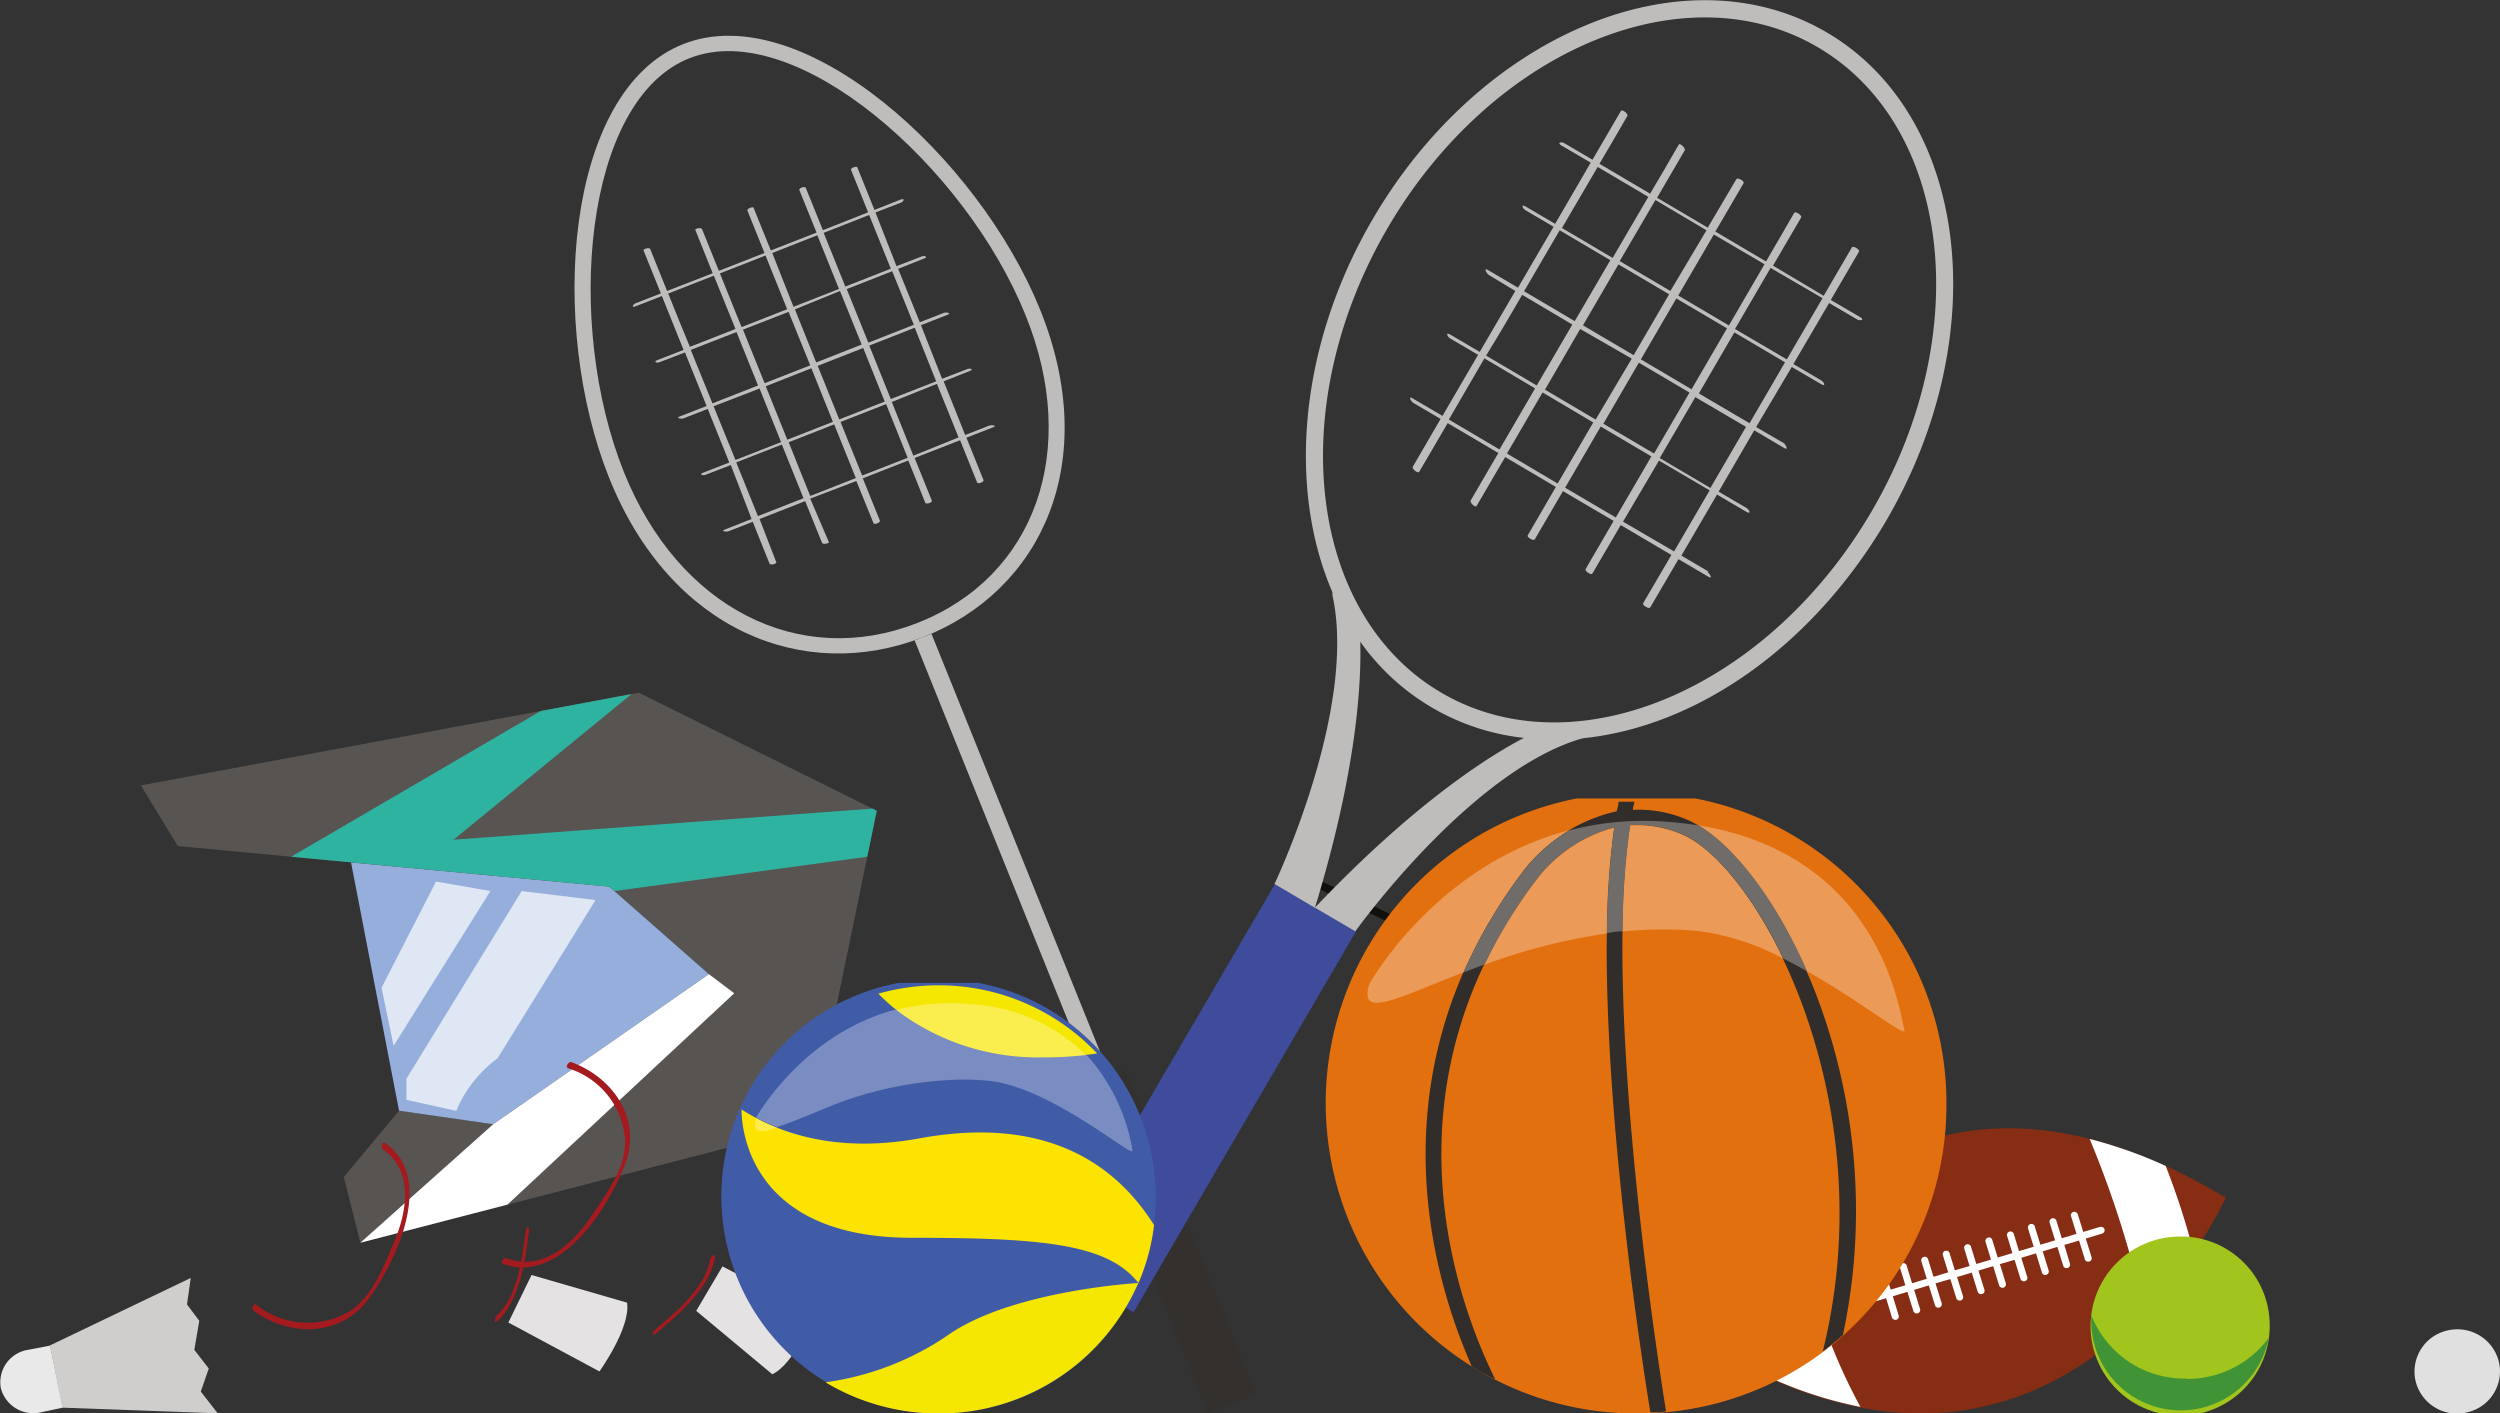 <svg xmlns="http://www.w3.org/2000/svg" xmlns:xlink="http://www.w3.org/1999/xlink" viewBox="0 0 197.35 111.58"><rect x="0" y="0" width="197.35" height="111.58" fill="#333333" stroke="none"/><defs><style>.cls-1{fill:none;}.cls-2{clip-path:url(#clip-path);}.cls-3{fill:#bfbdbc;}.cls-4{clip-path:url(#clip-path-2);}.cls-5{fill:#33302d;}.cls-6{fill:#12100b;}.cls-7{fill:#585452;}.cls-8{fill:#95aedb;}.cls-9{fill:#fff;}.cls-10{fill:#2fb3a1;}.cls-11{fill:#dfe7f4;}.cls-12{fill:#3e4c9b;}.cls-13{clip-path:url(#clip-path-6);}.cls-14{fill:#e1e0e0;}.cls-15{clip-path:url(#clip-path-7);}.cls-16{fill:#eae9ea;}.cls-17{clip-path:url(#clip-path-8);}.cls-18{fill:#d0cecd;}.cls-19{clip-path:url(#clip-path-9);}.cls-20{fill:#862d13;}.cls-21{fill:#a31a1f;}.cls-22{fill:#e4e2e3;}.cls-23{clip-path:url(#clip-path-13);}.cls-24{fill:#e3700f;}.cls-25{clip-path:url(#clip-path-14);}.cls-26{fill:#302d2a;}.cls-27{fill:#eb9b57;}.cls-28{fill:#6f6c6a;}.cls-29{clip-path:url(#clip-path-16);}.cls-30{fill:#405ca7;}.cls-31{fill:#f6e700;}.cls-32{clip-path:url(#clip-path-18);}.cls-33{fill:#fde300;}.cls-34{fill:#7a8dc2;}.cls-35{fill:#f9ee4d;}.cls-36{fill:#feeb4d;}.cls-37{clip-path:url(#clip-path-20);}.cls-38{fill:#a1c51c;}.cls-39{clip-path:url(#clip-path-21);}.cls-40{fill:#419435;}</style><clipPath id="clip-path" transform="translate(-0.04 -4.03)"><rect class="cls-1" width="197.42" height="115.6"/></clipPath><clipPath id="clip-path-2" transform="translate(-0.04 -4.03)"><rect class="cls-1" x="84.93" y="88.34" width="14.52" height="27.25"/></clipPath><clipPath id="clip-path-6" transform="translate(-0.04 -4.03)"><rect class="cls-1" x="190.48" y="108.79" width="6.91" height="6.81"/></clipPath><clipPath id="clip-path-7" transform="translate(-0.04 -4.03)"><rect class="cls-1" x="0.04" y="110.19" width="5.03" height="5.41"/></clipPath><clipPath id="clip-path-8" transform="translate(-0.04 -4.03)"><rect class="cls-1" x="3.95" y="104.87" width="13.4" height="10.73"/></clipPath><clipPath id="clip-path-9" transform="translate(-0.04 -4.03)"><rect class="cls-1" x="135.47" y="92.82" width="40.49" height="22.77"/></clipPath><clipPath id="clip-path-13" transform="translate(-0.04 -4.03)"><rect class="cls-1" x="104.47" y="67.06" width="49.43" height="48.54"/></clipPath><clipPath id="clip-path-14" transform="translate(-0.04 -4.03)"><rect class="cls-1" x="112.57" y="67.06" width="34.07" height="48.54"/></clipPath><clipPath id="clip-path-16" transform="translate(-0.04 -4.03)"><rect class="cls-1" x="56.72" y="81.62" width="34.63" height="33.98"/></clipPath><clipPath id="clip-path-18" transform="translate(-0.04 -4.03)"><rect class="cls-1" x="65.1" y="105.15" width="24.85" height="10.45"/></clipPath><clipPath id="clip-path-20" transform="translate(-0.04 -4.03)"><rect class="cls-1" x="165.07" y="101.51" width="14.24" height="14.09"/></clipPath><clipPath id="clip-path-21" transform="translate(-0.04 -4.03)"><rect class="cls-1" x="165.07" y="107.67" width="14.24" height="7.93"/></clipPath></defs><g id="Ebene_2" data-name="Ebene 2"><g id="Ebene_1-2" data-name="Ebene 1"><g class="cls-2"><polyline class="cls-3" points="87.64 85.01 86.3 85.53 72.2 50.55 73.53 50.03 87.64 85.01"/></g><g class="cls-4"><polyline class="cls-5" points="99.19 110.07 95.35 111.57 85.05 86.02 88.89 84.52 99.19 110.07"/></g><g class="cls-2"><path class="cls-3" d="M54,7.5c-9.39,3.68-10.7,22.26-5.86,34.29S63.52,58,72.9,54.33,87,40.5,82.15,28.48,63.41,3.83,54,7.5M72.45,53.21C63.12,56.86,53.6,52,49.31,41.34,44.6,29.66,46.09,11.91,54.48,8.62S76.31,17.24,81,28.92C85.31,39.56,81.79,49.55,72.45,53.21Z" transform="translate(-0.04 -4.03)"/><path class="cls-3" d="M78.15,37.62l-1.92.75c-.56-1.42-1.13-2.83-1.7-4.24l2.08-.82c.34-.13,0-.23-.2-.15l-2,.77L72.74,29.7l2.12-.83c.33-.12-.13-.21-.29-.15l-1.92.75-1.71-4.22L73,24.43c.35-.13,0-.24-.19-.16l-2,.77L69.15,20.8l2-.77c.22-.08.37-.38,0-.25l-2.08.82-1.35-3.35c-.06-.15-.56.05-.5.19l1.35,3.35L65,22.2l-1.35-3.34c-.06-.15-.56,0-.51.17l1.36,3.36L60.89,23.8c-.45-1.12-.9-2.24-1.36-3.36-.05-.14-.55.07-.49.21L60.39,24l-3.6,1.41c-.44-1.1-.89-2.19-1.33-3.29-.06-.16-.58-.05-.53.06.46,1.14.92,2.28,1.37,3.42L52.7,27c-.44-1.11-.89-2.21-1.33-3.31-.07-.16-.58,0-.53.11l1.37,3.39-2,.78c-.21.08-.36.38,0,.24l2.08-.81L54,31.65l-2.08.81c-.35.14,0,.25.19.16l2-.77,1.71,4.23-2.13.83c-.33.13.14.21.29.15l1.93-.75c.57,1.41,1.14,2.82,1.7,4.23l-2.08.81c-.34.14,0,.24.2.16l2-.77L59.37,45l-2.13.84c-.33.13.15.19.3.13l1.92-.75c.45,1.1.89,2.2,1.33,3.31.07.15.58,0,.53-.12L60,45l3.6-1.41c.45,1.1.89,2.19,1.33,3.29.06.16.58.05.54-.06L64,43.39,67.64,42,69,45.34c.06.14.55-.06.5-.21l-1.35-3.34,3.59-1.41c.45,1.11.9,2.22,1.34,3.34.06.14.57,0,.52-.17-.46-1.12-.91-2.24-1.36-3.37l3.59-1.4,1.35,3.35c.06.14.56-.06.5-.2l-1.35-3.35,2.13-.83c.33-.13-.15-.19-.3-.13m-4.21-3.49-3.59,1.4c-.56-1.41-1.13-2.81-1.7-4.22l3.59-1.41C72.81,31.31,73.38,32.72,73.94,34.13ZM64,32.87l-3.6,1.41-1.71-4.23,3.6-1.4Zm-1.21-4.42L66.35,27l1.71,4.23-3.59,1.41Zm1.3,4.65,1.7,4.23-3.6,1.41c-.56-1.41-1.13-2.82-1.7-4.22Zm.5-.19,3.59-1.41c.57,1.41,1.14,2.82,1.7,4.23l-3.59,1.41Zm7.59-3.24-3.59,1.41-1.71-4.23,3.59-1.41ZM68.65,21l1.71,4.24-3.59,1.41-1.71-4.24Zm-4.09,1.6,1.71,4.24-3.59,1.41L61,24Zm-4.09,1.6,1.71,4.24-3.6,1.41-1.71-4.24C58.07,25.14,59.27,24.68,60.47,24.2Zm-7.68,3,3.6-1.41L58.1,30l-3.6,1.41C53.92,30,53.35,28.63,52.79,27.21Zm1.78,4.45,3.61-1.41c.57,1.4,1.13,2.81,1.7,4.22l-3.6,1.41Zm1.8,4.45L60,34.7c.56,1.41,1.13,2.82,1.7,4.23l-3.6,1.41Zm3.5,8.67-1.71-4.24,3.6-1.41,1.71,4.24ZM64,43.18c-.57-1.41-1.14-2.82-1.7-4.24l3.59-1.41,1.71,4.24Zm4.1-1.61-1.71-4.23,3.6-1.41c.57,1.41,1.13,2.82,1.7,4.24ZM72.14,40c-.57-1.41-1.13-2.82-1.7-4.24L74,34.33c.58,1.41,1.14,2.82,1.71,4.23Z" transform="translate(-0.04 -4.03)"/></g><g class="cls-2"><polyline class="cls-6" points="101.31 68.84 118.64 77.09 118.91 76.52 101.59 68.27 101.31 68.84"/></g><g class="cls-2"><polyline class="cls-7" points="50.43 54.68 11.12 62 14.04 66.79 48.1 69.99 55.96 76.9 38.93 88.75 31.5 87.68 27.14 92.91 28.45 98.1 64.08 88.88 69.21 64 50.43 54.68"/><polyline class="cls-8" points="31.5 87.68 27.71 68.08 48.1 69.99 55.96 76.9 38.93 88.75 31.5 87.68"/><polyline class="cls-9" points="55.96 76.9 38.93 88.75 28.45 98.1 40.06 95.09 57.96 78.41 55.96 76.9"/><polyline class="cls-10" points="68.88 63.83 35.8 66.29 49.85 54.79 42.68 56.13 22.98 67.63 48.1 69.99 48.5 70.34 68.46 67.63 69.21 64 68.88 63.83"/><polyline class="cls-11" points="31.07 82.56 30.12 77.97 34.42 69.59 38.71 70.34 31.07 82.56"/><path class="cls-11" d="M36.06,91.72l-3.94-.87V89.19l9.1-14.82,5.83.71L39.32,87.57a9.9,9.9,0,0,0-3.26,4.15" transform="translate(-0.04 -4.03)"/><polyline class="cls-12" points="89.48 103.59 83.1 99.84 100.65 69.78 107.04 73.53 89.48 103.59"/><path class="cls-3" d="M148.94,45.13c8.59-14.72,6.49-32-4.71-38.55S117,6.61,108.4,21.33c-5.84,10-6.72,21.25-3.18,29.45l0,.23c2,9-4.57,22.8-4.57,22.8l3.19,1.88c3.34-10.91,3.67-17.85,3.58-21a18.21,18.21,0,0,0,12.92,7.59c-2.78,1.45-8.65,5.14-16.5,13.4l3.19,1.87S116,65,124.8,62.36l.26-.06c8.87-.92,18-7.16,23.88-17.17M113.8,58.7c-10.53-6.18-12.42-22.63-4.22-36.67S133,1.58,143.54,7.76,156,30.39,147.76,44.44,124.32,64.88,113.8,58.7Z" transform="translate(-0.04 -4.03)"/><path class="cls-3" d="M134.91,49.15l-2.14-1.26,2.81-4.82,2.33,1.37c.38.22.24-.17,0-.31l-2.2-1.29L138.52,38l2.37,1.4c.37.21.11-.3-.06-.4l-2.16-1.26L141.48,33l2.33,1.36c.38.23.24-.16,0-.3l-2.2-1.29,2.82-4.82,2.2,1.29c.24.14.64.05.26-.17l-2.33-1.36c.74-1.27,1.49-2.54,2.23-3.82.09-.16-.47-.49-.56-.33-.74,1.27-1.48,2.55-2.23,3.82L140,25c.75-1.27,1.48-2.54,2.22-3.8.1-.17-.45-.52-.54-.37l-2.23,3.84-4-2.36c.74-1.27,1.49-2.54,2.23-3.82.09-.16-.47-.48-.57-.32L134.85,22l-4-2.36c.72-1.25,1.45-2.49,2.18-3.74.1-.18-.38-.59-.46-.47q-1.12,1.95-2.27,3.89l-4-2.36c.74-1.25,1.47-2.51,2.2-3.77.11-.17-.41-.56-.5-.41l-2.25,3.86-2.21-1.3c-.24-.14-.63-.06-.25.17l2.32,1.36q-1.4,2.41-2.81,4.83l-2.33-1.37c-.38-.23-.25.16,0,.3l2.21,1.3q-1.41,2.4-2.81,4.81l-2.38-1.4c-.36-.21-.1.29.07.39L119.66,27l-2.81,4.81-2.33-1.37c-.39-.22-.24.17,0,.31l2.2,1.29c-.94,1.61-1.88,3.21-2.81,4.82l-2.39-1.4c-.36-.21-.07.29.1.38l2.14,1.26-2.19,3.77c-.11.18.42.56.5.41l2.25-3.85,4,2.36c-.73,1.25-1.46,2.49-2.18,3.74-.11.18.38.59.45.46l2.27-3.88,4,2.36-2.22,3.82c-.1.15.47.48.56.31l2.22-3.8,4,2.35-2.21,3.8c-.1.16.45.51.53.36l2.24-3.83,4,2.36q-1.12,1.9-2.23,3.81c-.09.16.47.49.56.33q1.11-1.91,2.23-3.81l2.38,1.4c.36.21.07-.29-.1-.39m.24-6.63-4-2.36,2.81-4.81,4,2.35ZM129,32.07l-4-2.36,2.8-4.81,4,2.36Zm3.37-4.48,4,2.36c-.93,1.6-1.87,3.2-2.8,4.81l-4-2.36Zm-3.52,4.75L126,37.15q-2-1.18-4-2.36L124.78,30Zm.56.32,4,2.36-2.8,4.81-4-2.35Zm8.74,4.78-4-2.35,2.8-4.82,4,2.36Zm5.76-9.87-2.82,4.83L137,30l2.81-4.82Zm-4.58-2.68q-1.41,2.41-2.81,4.83l-4-2.36,2.81-4.82Zm-4.58-2.68L131.9,27l-4-2.36,2.82-4.82Zm-8.59-5,4,2.36-2.82,4.82-4-2.36Zm-3,5,4,2.36-2.81,4.81-4-2.36Zm-3,5.07,4,2.37-2.81,4.81q-2-1.19-4-2.36C118.34,30.5,119.28,28.9,120.21,27.29Zm-5.75,9.87,2.81-4.83,4,2.37q-1.41,2.4-2.81,4.82ZM119,39.83c.94-1.6,1.87-3.21,2.81-4.82l4,2.37q-1.41,2.4-2.81,4.82Zm4.59,2.7q1.39-2.41,2.81-4.83l4,2.36c-.93,1.61-1.87,3.21-2.81,4.82Zm4.57,2.68L131,40.39l4,2.35-2.81,4.82Z" transform="translate(-0.04 -4.03)"/></g><g class="cls-13"><path class="cls-14" d="M197.32,111.61a3.32,3.32,0,0,1-2.61,3.93,3.36,3.36,0,0,1-4-2.56,3.33,3.33,0,0,1,2.61-3.94,3.37,3.37,0,0,1,4,2.57" transform="translate(-0.04 -4.03)"/></g><g class="cls-15"><path class="cls-16" d="M4,110.25l-1.71.33a2.59,2.59,0,0,0-2.19,3,2.64,2.64,0,0,0,3.16,1.94L5,115.15l-1-4.9" transform="translate(-0.04 -4.03)"/></g><g class="cls-17"><polyline class="cls-18" points="3.94 106.21 15.06 100.88 14.76 102.97 15.73 104.26 15.34 106.56 16.48 108.03 15.85 109.85 17.19 111.57 4.91 111.12 3.94 106.21"/></g><g class="cls-19"><path class="cls-20" d="M135.47,110.64s11.19-29.42,40.28-12.07c0,0-12.73,28.16-40.28,12.07" transform="translate(-0.04 -4.03)"/></g><g class="cls-2"><path class="cls-9" d="M141.92,100.69a33.32,33.32,0,0,0-4,5.31,44.35,44.35,0,0,0,2.33,7,32.21,32.21,0,0,0,6.65,2.09,45.66,45.66,0,0,1-4.93-14.44" transform="translate(-0.04 -4.03)"/><path class="cls-9" d="M171,96.07a35.91,35.91,0,0,0-6-2.13,81.5,81.5,0,0,1,4.32,13.67,35.51,35.51,0,0,0,3.88-4.75A59.21,59.21,0,0,0,171,96.07" transform="translate(-0.04 -4.03)"/><path class="cls-9" d="M165.78,100.89l-1.29.39-.43-1.4a.29.29,0,0,0-.35-.18.27.27,0,0,0-.18.34l.43,1.39-1.16.35-.43-1.39a.28.28,0,0,0-.35-.18.27.27,0,0,0-.18.34l.43,1.39-1.16.35-.43-1.39a.28.28,0,1,0-.53.15l.43,1.4-1.16.34L159,101.4a.28.28,0,0,0-.53.16l.43,1.39-1.16.35-.43-1.39a.26.26,0,0,0-.34-.18.27.27,0,0,0-.19.34l.43,1.39-1.16.35-.43-1.4a.28.28,0,0,0-.53.16l.43,1.4-1.16.34-.43-1.39a.28.28,0,0,0-.53.16l.43,1.39-1.16.35-.43-1.39a.26.26,0,0,0-.34-.18.27.27,0,0,0-.19.34l.43,1.39-1.16.35-.43-1.4a.27.27,0,0,0-.34-.18.28.28,0,0,0-.19.34l.43,1.4-1.16.34-.42-1.39a.28.28,0,0,0-.35-.18.28.28,0,0,0-.19.34l.43,1.39-1.06.32a.28.28,0,0,0-.18.34.26.26,0,0,0,.34.18l1.07-.32.46,1.52a.29.29,0,0,0,.35.18.27.27,0,0,0,.18-.34l-.46-1.51,1.15-.35.47,1.51a.27.27,0,0,0,.35.18.27.27,0,0,0,.18-.34l-.47-1.51,1.16-.35.47,1.51a.28.28,0,1,0,.53-.15l-.47-1.52L154,105l.47,1.51a.29.29,0,0,0,.35.18.27.27,0,0,0,.18-.34l-.47-1.51,1.16-.35.47,1.51a.27.27,0,0,0,.35.18.27.27,0,0,0,.18-.34l-.47-1.51,1.16-.35.47,1.51a.28.28,0,0,0,.34.19.28.28,0,0,0,.19-.34l-.47-1.52,1.16-.34.47,1.51a.28.28,0,0,0,.34.18.27.27,0,0,0,.19-.34l-.47-1.51,1.16-.35.47,1.51a.26.26,0,0,0,.34.18.27.27,0,0,0,.19-.34l-.47-1.51,1.16-.35.47,1.52a.28.28,0,0,0,.53-.16L163,102.3l1.16-.34.47,1.51a.28.28,0,0,0,.53-.16l-.47-1.51,1.29-.39a.28.28,0,0,0,.19-.34.28.28,0,0,0-.35-.18" transform="translate(-0.04 -4.03)"/></g><g class="cls-2"><path class="cls-21" d="M20.23,107a6.56,6.56,0,0,0,7.44.53c1.81-1.22,2.61-3.44,3.44-5.36,1.06-2.45,1.64-5.69-.89-7.44-.14-.1,0-.6.21-.48,4,2.74.91,9.36-1.31,12.34s-6.24,3-9.09.89c-.15-.1,0-.6.2-.48" transform="translate(-0.04 -4.03)"/><path class="cls-21" d="M41.81,101.13c-.28,2.32-.71,5.62-2.59,7.26-.17.15-.13-.37,0-.48,1.69-1.47,2.06-4.62,2.31-6.71,0-.26.33-.43.29-.07" transform="translate(-0.04 -4.03)"/><path class="cls-22" d="M49.57,106.87,42,104.68l-1.83,3.75,7.19,3.86s2.48-3.45,2.18-5.42" transform="translate(-0.04 -4.03)"/></g><g class="cls-2"><path class="cls-21" d="M44.84,88.35a6.37,6.37,0,0,1,4.55,5.81c0,2.16-1.45,4-2.61,5.79-1.48,2.23-3.9,4.5-6.78,3.39-.17-.06-.49.36-.29.44,4.51,1.73,8.41-4.44,9.7-7.91s-.93-6.77-4.28-8c-.17-.06-.49.37-.29.44" transform="translate(-0.04 -4.03)"/><path class="cls-21" d="M51.79,109.33c1.81-1.52,4.37-3.7,4.71-6.15,0-.22-.39.1-.41.26-.31,2.2-2.77,4.24-4.4,5.61-.19.17-.17.51.1.28" transform="translate(-0.04 -4.03)"/><path class="cls-22" d="M61,112.51l-6-5L57.07,104l7.24,3.75s-1.54,4-3.36,4.79" transform="translate(-0.04 -4.03)"/></g><g class="cls-23"><path class="cls-24" d="M153.69,91.46a24.5,24.5,0,1,0-24.5,24.15,24.33,24.33,0,0,0,24.5-24.15" transform="translate(-0.04 -4.03)"/></g><g class="cls-25"><path class="cls-26" d="M133.23,68.74a9.68,9.68,0,0,0-4.29-.78c0-.22.09-.43.13-.64q-.63,0-1.26,0c0,.25-.1.5-.14.75a13,13,0,0,0-7.11,4.34c-12.27,15.9-7.57,32.18-4.33,39.5.59.37,1.2.71,1.84,1-3-6.07-9.36-23.15,3.48-39.78a11.39,11.39,0,0,1,5.91-3.82c-2.21,15.1,2.52,44.12,2.86,46.21l.71,0,.53-.08c-.06-.37-5.17-31.32-2.84-46.27a8.74,8.74,0,0,1,4,.68c6.14,2.56,16.14,21,11.21,40.86q.82-.61,1.59-1.29c4.31-20.18-5.86-38-12.32-40.69" transform="translate(-0.04 -4.03)"/></g><g class="cls-2"><path class="cls-27" d="M140.81,79.7a19.66,19.66,0,0,0-6.66-2.17c-.94-.09-1.88-.13-2.79-.13-1.1,0-2.18.06-3.24.16a61,61,0,0,1,.6-8.38c.21,0,.41,0,.62,0a8.85,8.85,0,0,1,3.41.7c2.47,1,5.57,4.62,8.06,9.84m-23.59.48a38.28,38.28,0,0,1,4.33-7,11.39,11.39,0,0,1,5.91-3.82,63.22,63.22,0,0,0-.58,8.34,46.89,46.89,0,0,0-9.66,2.47m-8.49,3c-.69,0-.92-.42-.6-1.48,0,0,5.21-9.39,15.78-12.14a13.59,13.59,0,0,0-3.35,2.86,39.57,39.57,0,0,0-5,8.36c-3.28,1.27-5.69,2.4-6.84,2.4m41.6,2.25c-.49,0-3.72-2.54-7.65-4.75-2.49-5.72-5.77-9.85-8.55-11.51,14.55,2.39,15.86,14.94,16.26,16.14,0,.08,0,.12-.06.12" transform="translate(-0.04 -4.03)"/><path class="cls-28" d="M115.57,80.8a39.57,39.57,0,0,1,5-8.36,13.59,13.59,0,0,1,3.35-2.86,23,23,0,0,1,5.9-.75,24.51,24.51,0,0,1,2.53.13c.62.06,1.21.14,1.79.23,2.78,1.66,6.06,5.79,8.55,11.51-.61-.34-1.23-.68-1.87-1-2.49-5.22-5.59-8.81-8.06-9.84a8.85,8.85,0,0,0-3.41-.7c-.21,0-.41,0-.62,0a61,61,0,0,0-.6,8.38c-.42,0-.83.09-1.24.15a63.22,63.22,0,0,1,.58-8.34,11.39,11.39,0,0,0-5.91,3.82,38.28,38.28,0,0,0-4.33,7l-.34.12-1.31.5" transform="translate(-0.04 -4.03)"/></g><g class="cls-29"><path class="cls-30" d="M91.26,98.71a17.14,17.14,0,1,0-17.14,16.9,17,17,0,0,0,17.14-16.9" transform="translate(-0.04 -4.03)"/></g><g class="cls-2"><path class="cls-31" d="M86.65,87.19a17.19,17.19,0,0,0-12.53-5.38,17.56,17.56,0,0,0-4.74.66c2.44,2.52,7.71,6.09,17.27,4.72" transform="translate(-0.04 -4.03)"/></g><g class="cls-32"><path class="cls-31" d="M65.27,113.19a17.34,17.34,0,0,0,8.85,2.42,17.15,17.15,0,0,0,15.78-10.3s-9.77.56-14.86,4a22.53,22.53,0,0,1-9.77,3.83" transform="translate(-0.04 -4.03)"/></g><g class="cls-2"><path class="cls-33" d="M72,101.74c10.55,0,15.5.52,17.91,3.57a16.34,16.34,0,0,0,1.23-4.57c-3.11-4.95-8.67-8.65-18.51-6.85-6.67,1.23-11.26-.48-14.05-2.28h0c0,.2-.29,10.13,13.43,10.13" transform="translate(-0.04 -4.03)"/><path class="cls-34" d="M89.39,94.91c-.59,0-6.7-5.14-11.38-5.57-.66-.06-1.31-.09-2-.09a29.64,29.64,0,0,0-10.17,2C64,92,62.44,92.67,61.36,93a16.54,16.54,0,0,1-1.63-.75h0s3.65-6.6,11.06-8.54a18.41,18.41,0,0,0,11.77,3.74,28.09,28.09,0,0,0,3.21-.19,14.89,14.89,0,0,1,3.66,7.52c0,.06,0,.09,0,.09" transform="translate(-0.04 -4.03)"/><path class="cls-35" d="M82.56,87.49a18.41,18.41,0,0,1-11.77-3.74A16.72,16.72,0,0,1,75,83.22q.87,0,1.77.09a14,14,0,0,1,9,4,28.09,28.09,0,0,1-3.21.19" transform="translate(-0.04 -4.03)"/><path class="cls-36" d="M60.15,93.32c-.48,0-.65-.29-.42-1a16.54,16.54,0,0,0,1.63.75,4,4,0,0,1-1.21.28" transform="translate(-0.04 -4.03)"/></g><g class="cls-37"><path class="cls-38" d="M179.21,108.64a7.07,7.07,0,1,1-7.06-7,7,7,0,0,1,7.06,7" transform="translate(-0.04 -4.03)"/></g><g class="cls-39"><path class="cls-40" d="M172.61,112.85a7.88,7.88,0,0,1-7.48-5,7.16,7.16,0,0,0,0,.8,7.07,7.07,0,0,0,14,1,8,8,0,0,1-6.52,3.23" transform="translate(-0.04 -4.03)"/></g></g></g></svg>